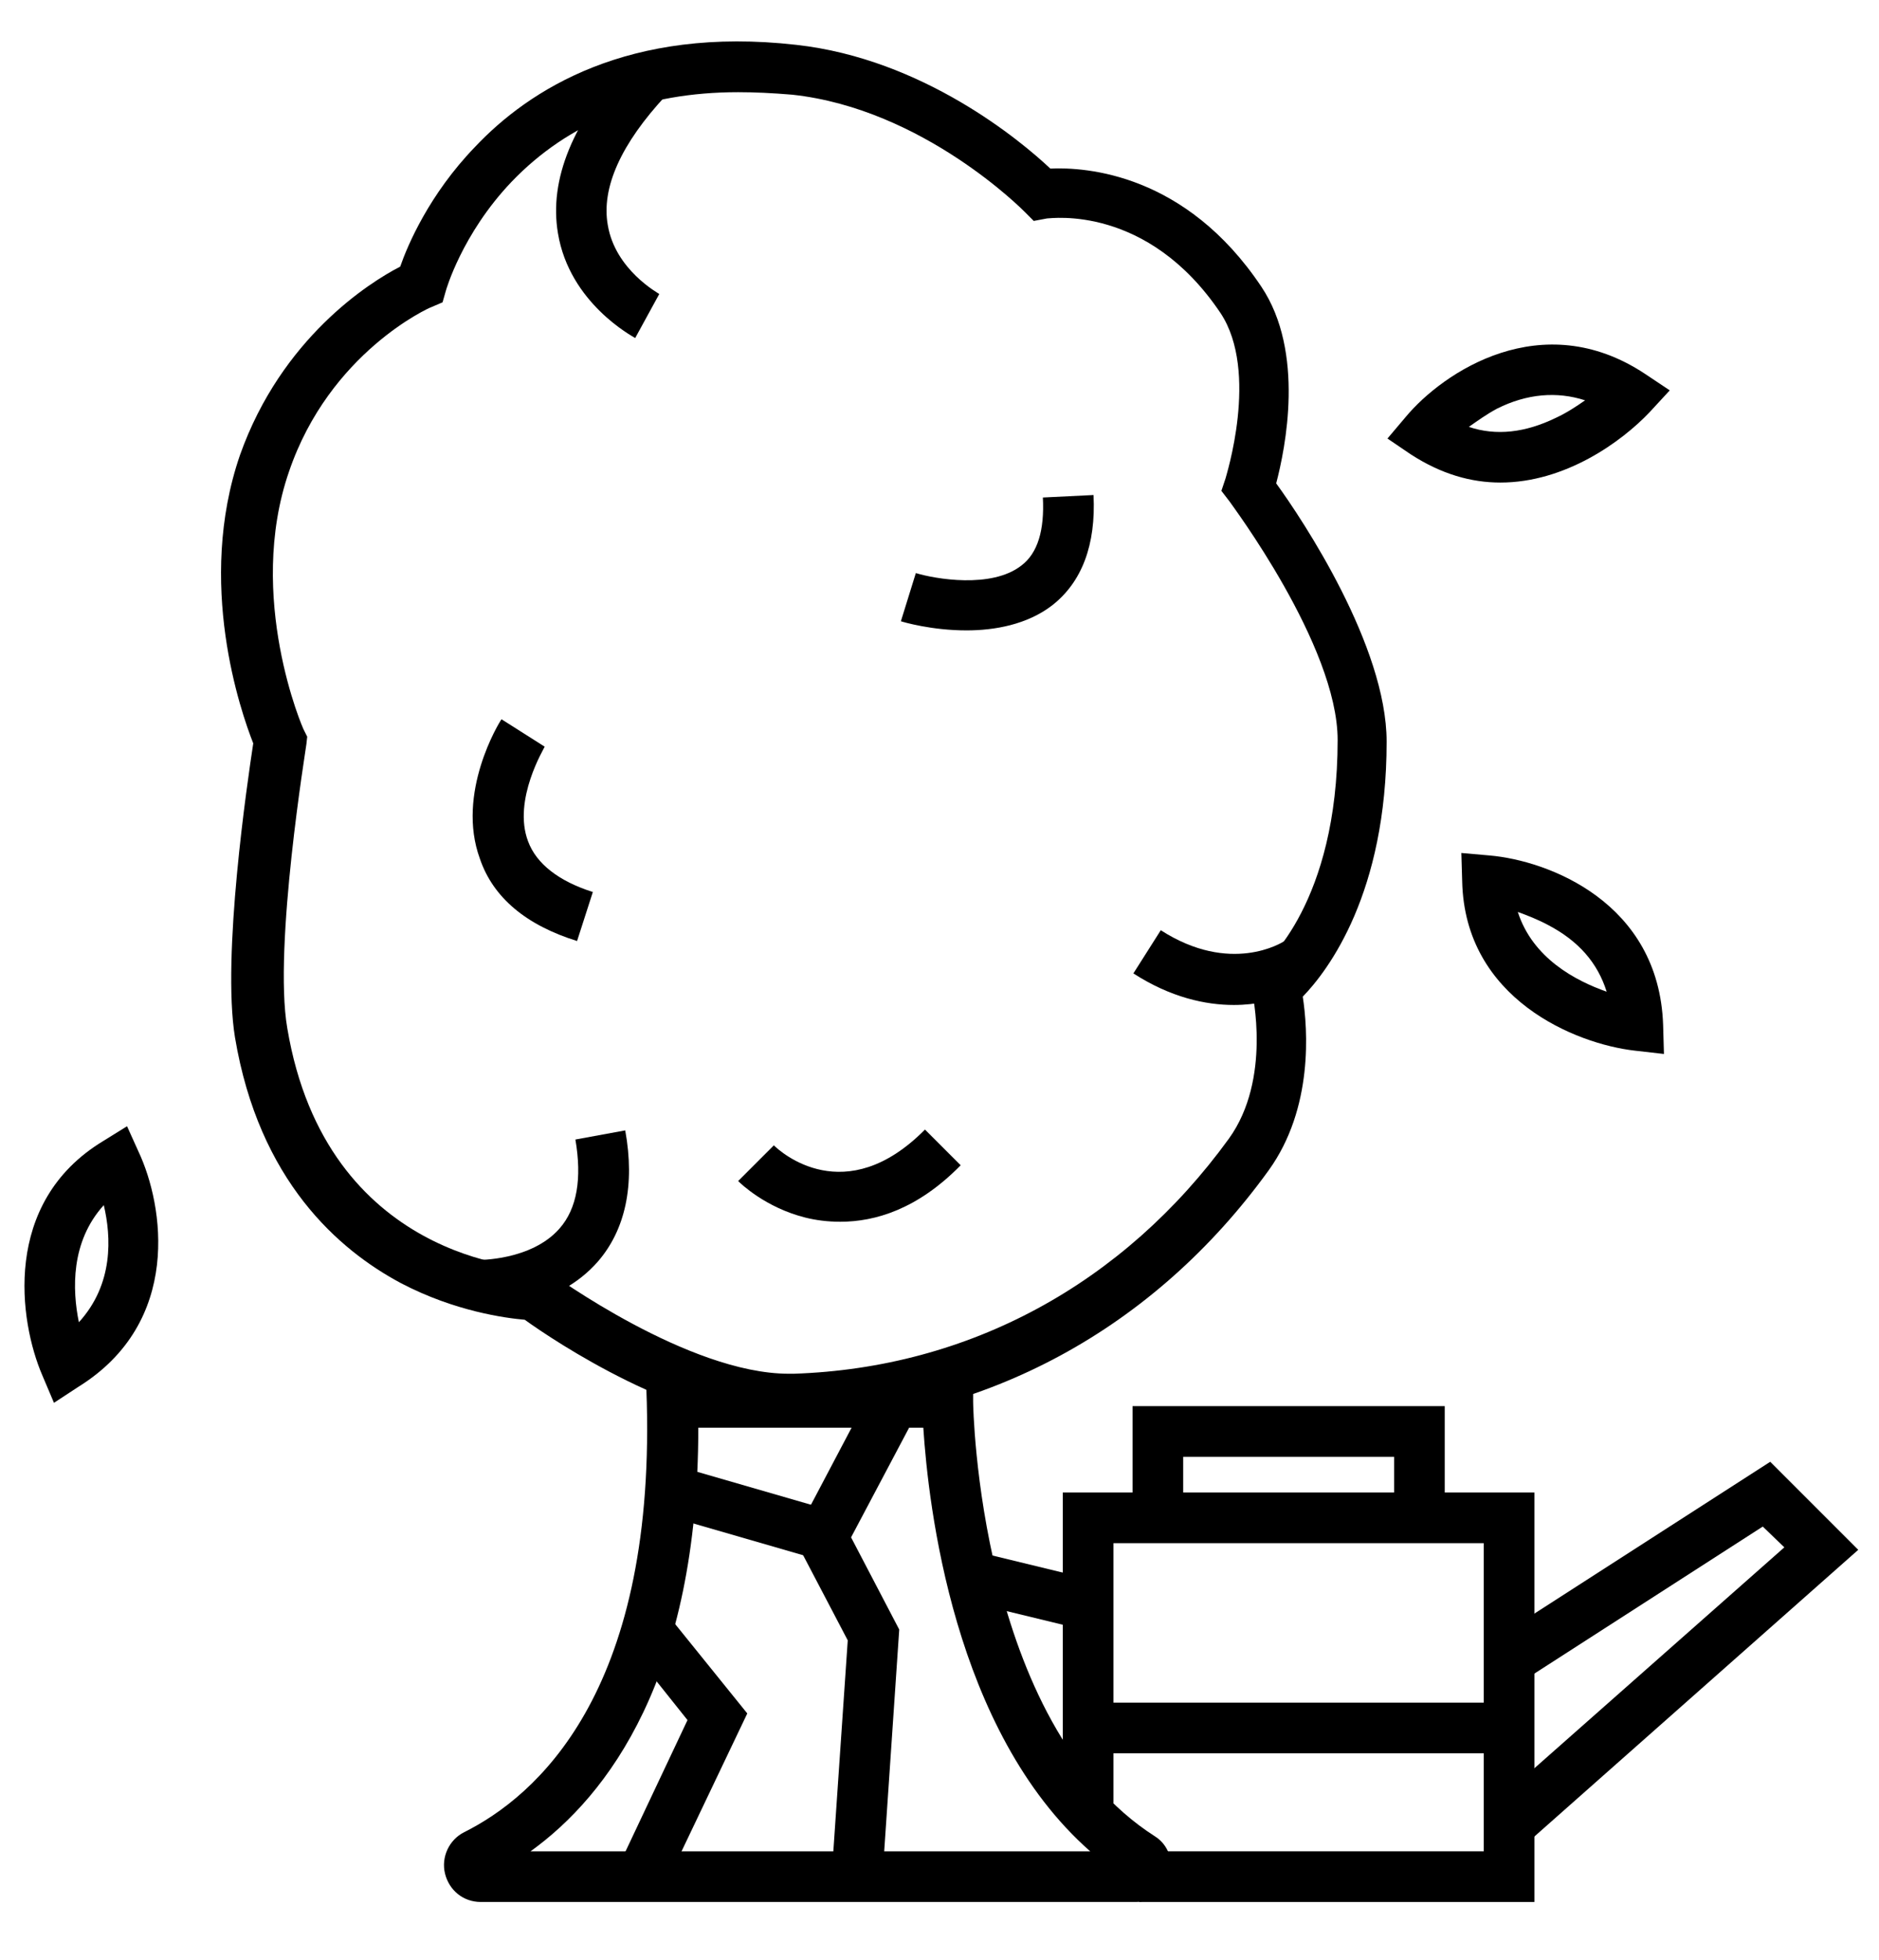 <?xml version="1.0" encoding="utf-8"?>
<!-- Generator: Adobe Illustrator 22.0.1, SVG Export Plug-In . SVG Version: 6.00 Build 0)  -->
<svg version="1.1" id="Слой_1" xmlns="http://www.w3.org/2000/svg" xmlns:xlink="http://www.w3.org/1999/xlink" x="0px" y="0px"
	 viewBox="0 0 226.3 236" style="enable-background:new 0 0 226.3 236;" xml:space="preserve">
<g>
	<g>
		<path d="M136.8,229H57.9c-2.1,0-3.8-1.4-4.3-3.4c-0.5-2,0.5-4.1,2.3-5c8.6-4.3,22.9-16.6,22-51.7l-0.1-3.1h39.4l0,3
			c0,0.4,0.6,38.7,21.9,52.3c1.6,1,2.3,3,1.8,4.8C140.4,227.8,138.7,229,136.8,229z M58.7,226.1C58.7,226.1,58.7,226.1,58.7,226.1
			L58.7,226.1C58.7,226.1,58.7,226.1,58.7,226.1z M63.9,222.9h67.4c-16.5-14.5-19.5-41.8-20.1-51H84.1
			C84.1,201.9,73.2,216.2,63.9,222.9z"/>
	</g>
	<g>
		<path d="M94.8,171.7c-12.7,0-28-10.2-31.6-12.8c-2.3-0.2-8.4-1-14.9-4.4c-7.5-4-17.1-12.3-20-29.6c-1.6-9.8,1.5-30.8,2.2-35.4
			c-1.5-3.8-6.9-19.3-1.6-34.7C33.9,40.7,44.5,34,48.2,32.1c0.9-2.6,3.5-8.7,9-14.4c6.5-6.9,18.5-14.6,38.7-12.3
			C111.2,7.1,123,17,126.5,20.3c4.3-0.2,16.3,0.6,25.4,14.2c5.3,7.9,2.9,19.5,1.8,23.7c3.2,4.4,13.3,19.6,13.3,31.1
			c0,18.2-7,27.5-10.1,30.7c0.6,3.9,1.3,13.4-4.1,20.9c-13.8,19.1-34.1,30.1-57.1,30.9C95.4,171.7,95.1,171.7,94.8,171.7z
			 M88.9,11.1c-11.3,0-20.4,3.6-27.3,10.8c-6,6.3-7.9,13.1-7.9,13.1l-0.4,1.4l-1.4,0.6c-0.1,0-12.2,5.4-17.1,19.8
			c-5.2,15.1,1.7,31,1.8,31.1l0.4,0.8l-0.1,0.9c0,0.2-4,24.4-2.3,34.2c4.7,28,28.9,28.9,29.9,28.9l1,0l0.8,0.6
			c0.2,0.1,16.6,12.1,28.7,12.1c0.2,0,0.4,0,0.6,0c21.1-0.7,39.7-10.8,52.4-28.3c5.2-7.2,2.8-17.6,2.8-17.7l-0.4-1.9l1.6-1.2
			c0.4-0.3,9.1-7.6,9.1-27.2c0-11.4-12.9-28.5-13-28.7l-1-1.3l0.5-1.5c0-0.1,4.1-12.8-0.6-19.9c-8.8-13.1-20.4-11.4-20.9-11.4
			l-1.6,0.3l-1.1-1.1c-0.1-0.1-12.2-12.4-28-14.1C93,11.2,90.9,11.1,88.9,11.1z"/>
	</g>
	<g>
		<polygon points="184.8,229 137.2,229 137.2,222.9 178.7,222.9 178.7,185.8 134.1,185.8 134.1,217.1 128,217.1 128,179.7 
			184.8,179.7 		"/>
	</g>
	<g>
		<polygon points="183.8,222 179.7,217.4 214.9,186.3 212.3,183.8 183.4,202.4 180.1,197.3 213.2,176 223.8,186.6 		"/>
	</g>
	<g>
		<polygon points="142.5,181.8 136.4,181.8 136.4,169.3 174,169.3 174,180.8 167.9,180.8 167.9,175.4 142.5,175.4 		"/>
	</g>
	<g>
		<rect x="120.3" y="185.1" transform="matrix(0.236 -0.972 0.972 0.236 -91.948 266.043)" width="6.1" height="12.9"/>
	</g>
	<g>
		<polygon points="80.7,225.8 75.2,223.2 82.8,207.1 76.5,199.2 81.2,195.4 90,206.3 		"/>
	</g>
	<g>
		<polygon points="106.3,225.7 100.2,225.3 102.1,197.5 95.6,185.1 104.3,168.6 109.7,171.5 102.5,185.1 108.3,196.2 		"/>
	</g>
	<g>
		<rect x="88" y="173.2" transform="matrix(0.278 -0.961 0.961 0.278 -109.544 219.226)" width="6.1" height="18.6"/>
	</g>
	<g>
		<path d="M6.5,168.9l-1.4-3.3c-2.8-6.5-4.9-20.8,7.3-28.2l2.9-1.8l1.4,3.1c3,6.4,5.3,20.5-7.3,28.3L6.5,168.9z M12.5,145.1
			c-4,4.4-3.8,10.2-3,14.1C13.7,154.6,13.4,148.9,12.5,145.1z"/>
	</g>
	<g>
		<path d="M200.4,126.9l-3.5-0.4c-7.1-0.8-20.5-6.2-20.8-20.4l-0.1-3.4l3.4,0.3c7,0.6,20.4,5.6,20.9,20.4L200.4,126.9z M182.8,109.8
			c1.8,5.6,7,8.3,10.7,9.6c-1.1-3.5-3.4-6.1-7-8C185.2,110.7,183.9,110.2,182.8,109.8z"/>
	</g>
	<g>
		<path d="M180.7,58.1c-3.5,0-7.1-1-10.8-3.4l-2.8-1.9l2.2-2.6c4.5-5.4,16.4-13.4,28.8-5.2l3,2l-2.4,2.6
			C195.3,53.2,188.5,58.1,180.7,58.1z M176.9,51.4c3.3,1.1,6.8,0.7,10.5-1.1c1.3-0.6,2.5-1.4,3.5-2.1c-3.4-1.1-7-0.8-10.6,1
			C179,49.9,177.9,50.7,176.9,51.4z"/>
	</g>
	<g>
		<rect x="132.4" y="205" width="48.9" height="6.1"/>
	</g>
	<g>
		<path d="M69.5,113.3c-6.1-1.9-10.1-5.2-11.7-9.9c-2.9-7.9,2.3-16.4,2.6-16.8l5.2,3.3l-2.6-1.6l2.6,1.6c0,0.1-3.9,6.4-2,11.4
			c1,2.7,3.7,4.8,7.8,6.1L69.5,113.3z"/>
	</g>
	<g>
		<path d="M116.4,75.9c-4.2,0-7.6-1-7.9-1.1l1.8-5.8c2.3,0.7,9.1,1.9,12.7-0.9c2-1.5,2.8-4.3,2.6-8.2l6.1-0.3c0.3,6-1.4,10.5-5,13.3
			C123.7,75.2,119.8,75.9,116.4,75.9z"/>
	</g>
	<g>
		<path d="M101.2,147.1c-1.6,0-3-0.2-4.2-0.5c-4.8-1.2-7.8-4.1-8.1-4.4l4.3-4.3c0.8,0.8,8.6,7.8,18.2-1.9l4.3,4.3
			C110.5,145.6,105.4,147.1,101.2,147.1z"/>
	</g>
	<g>
		<path d="M76.5,40.7c-0.3-0.2-7.9-4.2-9.3-12.6c-1.1-6.5,1.8-13.5,8.5-20.8l4.5,4.2c-5.4,5.8-7.8,11.1-7,15.6
			c0.9,5.4,6.1,8.2,6.2,8.3L76.5,40.7z"/>
	</g>
	<g>
		<path d="M57.6,157.8c-0.2,0-0.3,0-0.3,0l0.2-6.1c0.1,0,6.5,0.1,9.9-3.8c2.1-2.4,2.7-6,1.9-10.7l6-1.1c1.2,6.6,0,12-3.3,15.8
			C67.1,157.5,59.3,157.8,57.6,157.8z"/>
	</g>
	<g>
		<path d="M148.6,121c-3.4,0-7.6-0.9-12.1-3.8l3.3-5.2c8.4,5.4,14.6,1.5,14.9,1.3l3.4,5.1C157.7,118.6,154.1,121,148.6,121z"/>
	</g>
</g>
</svg>
